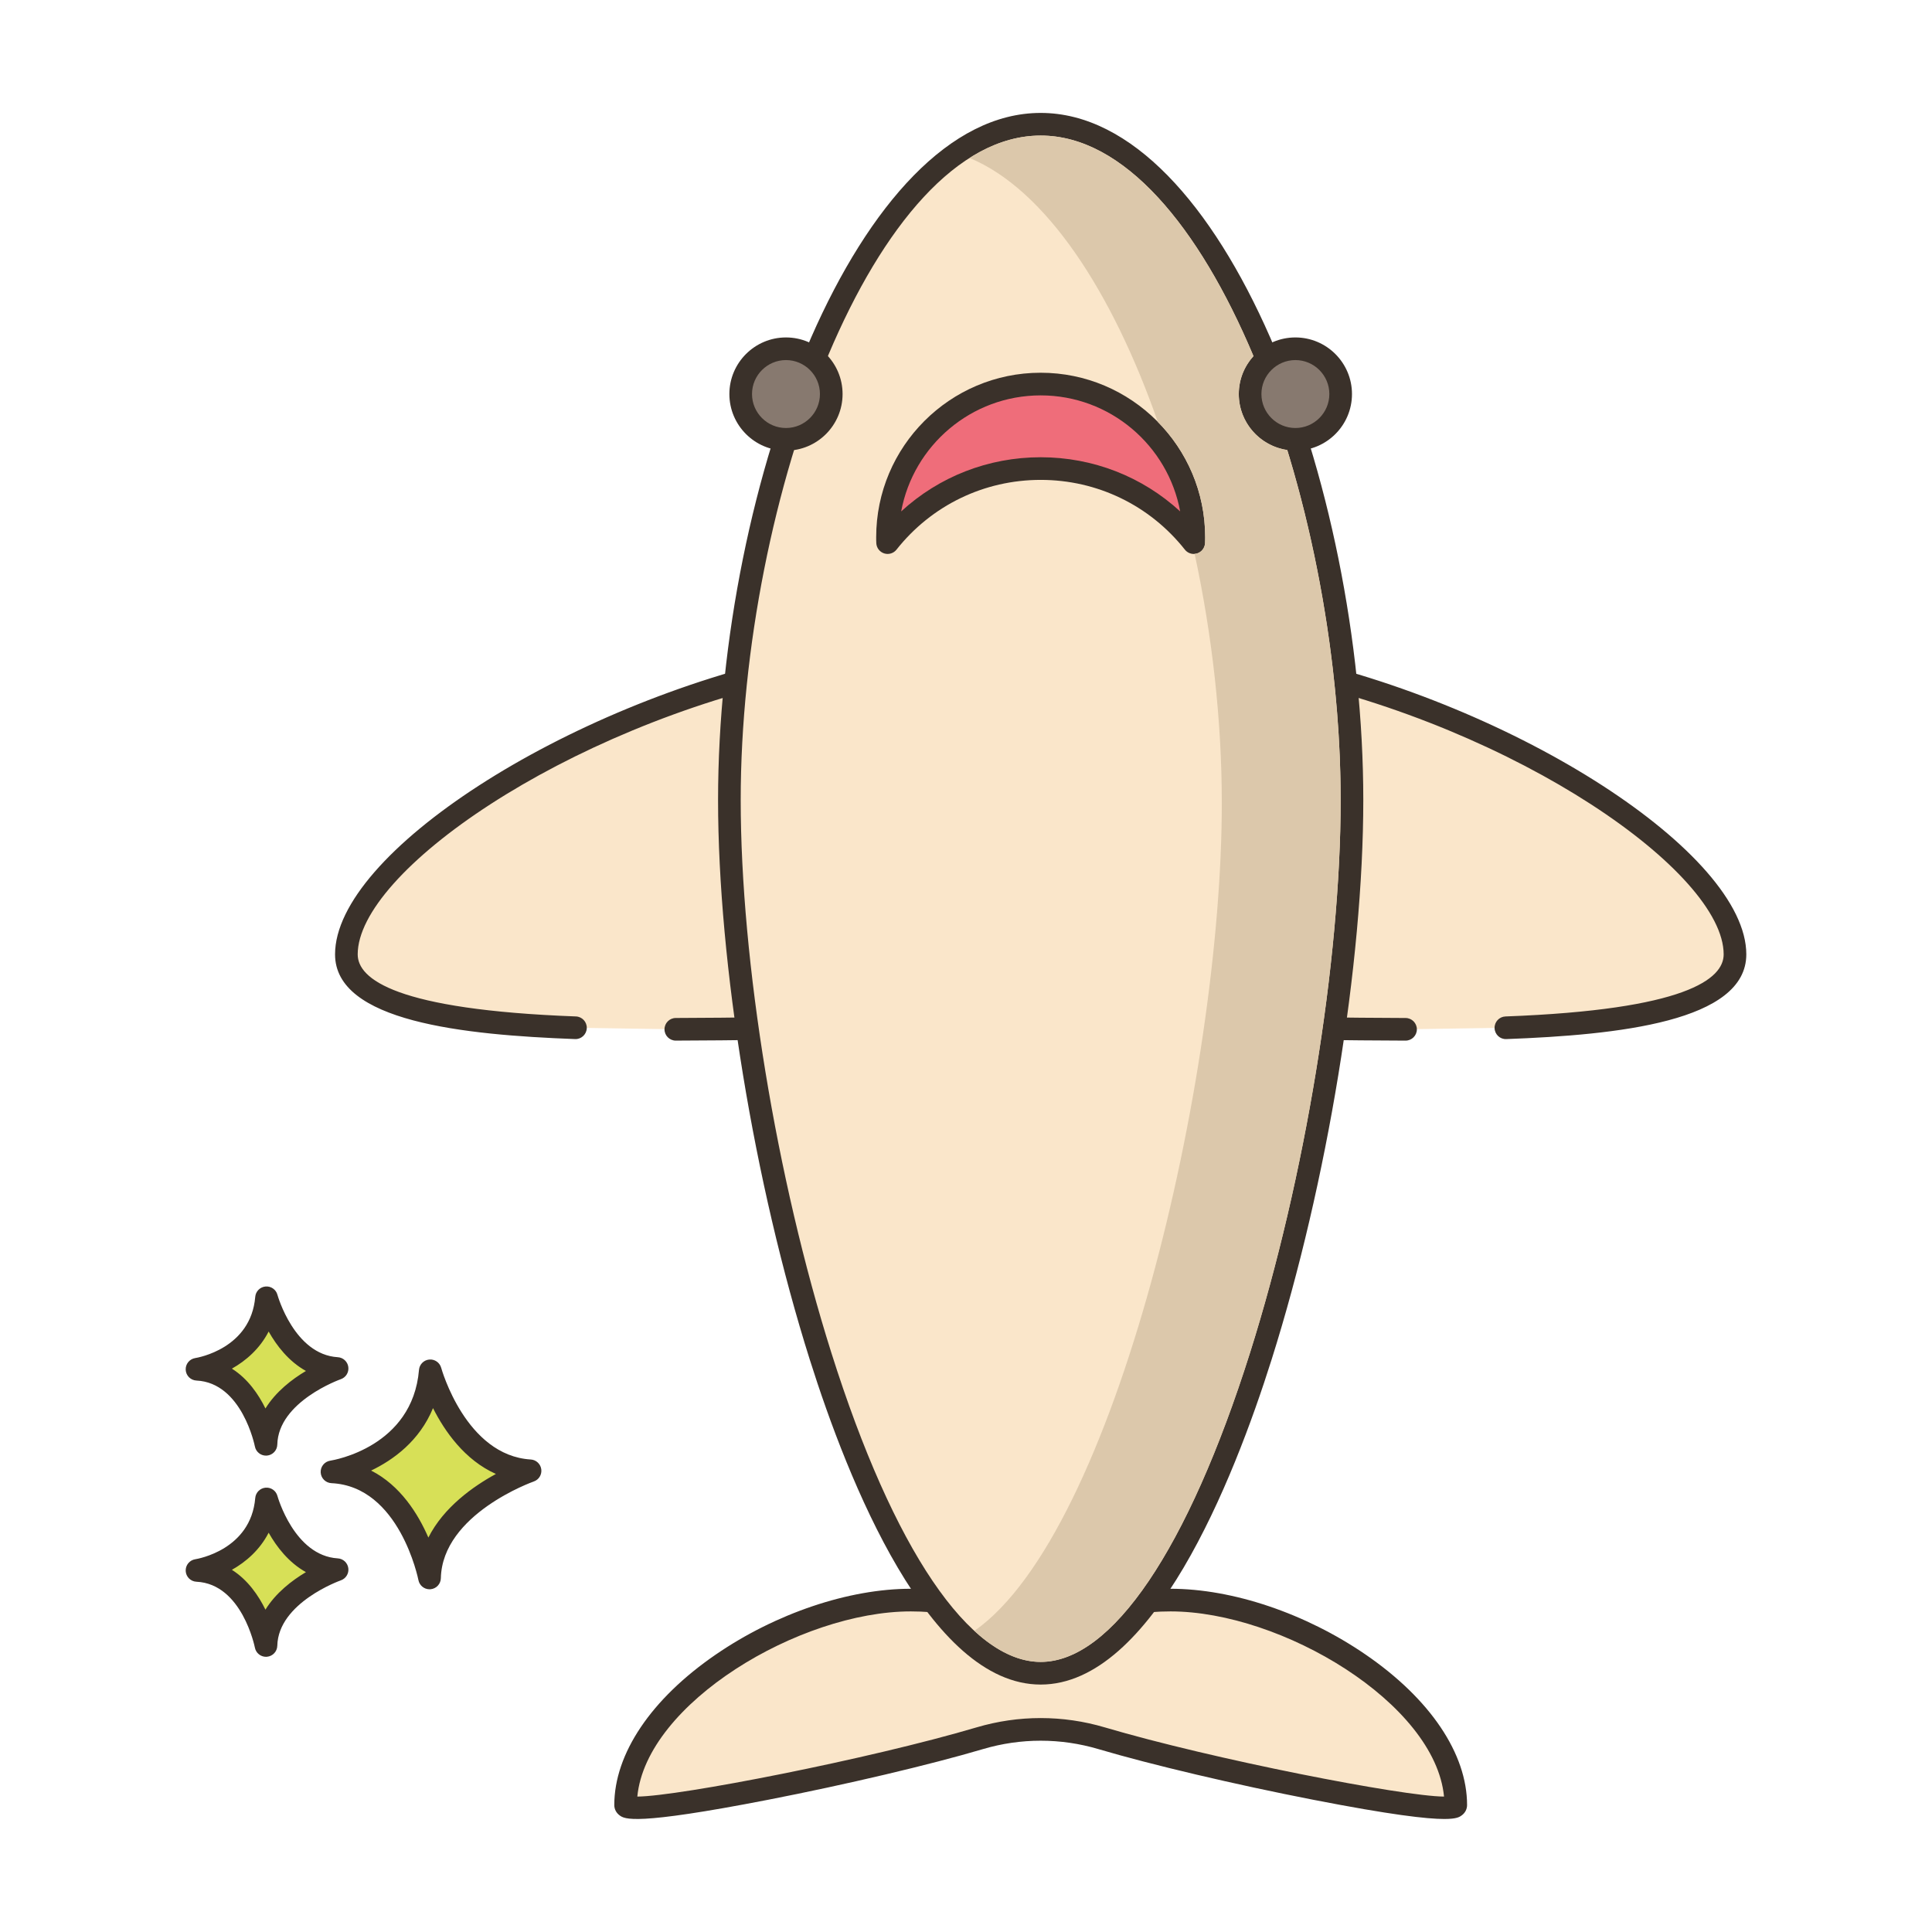 <svg id="Layer_1" height="512" viewBox="0 0 256 256" width="512" xmlns="http://www.w3.org/2000/svg"><g><path d="m89.549 136.387c7.764-.01 15.242-.184 21.137-.184 21.687 0 35.233-13.961 34.69-26.048-.682-15.173-18.061-26.445-39.268-21.909-31.49 6.736-60.211 26.113-60.211 38.213 0 6.939 14.174 9.123 30.355 9.724z" fill="#fae6ca"/><path d="m89.549 137.888c-.828 0-1.499-.67-1.5-1.498s.67-1.501 1.498-1.502c4.03-.006 7.983-.056 11.677-.102 3.424-.043 6.626-.083 9.462-.083 10.932 0 20.822-3.786 27.133-10.388 4.062-4.248 6.27-9.385 6.059-14.093-.263-5.847-3.233-11.248-8.363-15.21-7.426-5.734-18.03-7.666-29.093-5.3-31.789 6.799-59.025 25.888-59.025 36.746 0 3.262 5.016 7.337 28.911 8.226.828.031 1.474.727 1.443 1.555-.031.827-.734 1.483-1.555 1.443-14.806-.551-31.8-2.323-31.8-11.224 0-13.397 30.412-33.053 61.397-39.68 11.929-2.552 23.43-.416 31.554 5.858 5.841 4.511 9.224 10.708 9.526 17.45.252 5.604-2.193 11.393-6.886 16.301-6.875 7.19-17.555 11.314-29.302 11.314-2.825 0-6.015.04-9.425.083-3.705.046-7.669.096-11.71.102 0 .002-.001.002-.001.002z" fill="#3a312a"/><path d="m186.243 136.387c-7.764-.01-15.242-.184-21.137-.184-21.687 0-35.233-13.961-34.69-26.048.682-15.173 18.061-26.445 39.268-21.909 31.49 6.736 60.212 26.113 60.212 38.213 0 6.939-14.174 9.123-30.356 9.724z" fill="#fae6ca"/><path d="m186.243 137.888c-.001 0-.001 0-.002 0-4.042-.006-8.006-.056-11.711-.102-3.41-.043-6.6-.083-9.425-.083-11.747 0-22.427-4.124-29.301-11.313-4.693-4.908-7.139-10.698-6.887-16.302.303-6.742 3.686-12.939 9.527-17.45 8.125-6.273 19.626-8.41 31.554-5.858 30.985 6.627 61.397 26.282 61.397 39.68 0 8.9-16.994 10.673-31.8 11.224-.838.037-1.524-.616-1.555-1.443-.03-.828.615-1.523 1.443-1.555 23.896-.889 28.911-4.964 28.911-8.226 0-10.858-27.236-29.947-59.024-36.746-11.064-2.366-21.668-.435-29.094 5.3-5.13 3.962-8.1 9.363-8.363 15.21-.211 4.708 1.997 9.846 6.059 14.094 6.311 6.601 16.201 10.387 27.133 10.387 2.837 0 6.039.04 9.463.083 3.693.046 7.646.096 11.677.102.828.001 1.499.674 1.498 1.502-.001.826-.673 1.496-1.5 1.496z" fill="#3a312a"/><path d="m57.015 181.64s3.408 12.659 13.222 13.246c0 0-13.1 4.525-13.321 14.202 0 0-2.579-13.572-12.925-14.059 0 .001 12.05-1.825 13.024-13.389z" fill="#d7e057"/><path d="m56.915 210.588c-.713 0-1.335-.506-1.472-1.217-.024-.125-2.495-12.418-11.523-12.844-.77-.036-1.387-.65-1.427-1.421-.04-.77.511-1.444 1.273-1.561.441-.068 10.894-1.816 11.754-12.032.061-.726.634-1.301 1.359-1.367.718-.066 1.393.398 1.583 1.102.032.116 3.259 11.626 11.864 12.142.714.043 1.297.584 1.396 1.292.098.708-.319 1.388-.994 1.622-.121.042-12.118 4.311-12.313 12.819-.018.767-.61 1.396-1.374 1.46-.042.003-.085.005-.126.005zm-7.741-15.73c3.878 1.969 6.23 5.746 7.587 8.877 2.027-4.021 5.942-6.787 8.949-8.428-4.134-1.842-6.783-5.651-8.334-8.723-1.794 4.361-5.272 6.869-8.202 8.274z" fill="#3a312a"/><path d="m35.316 198.621s2.411 8.954 9.352 9.369c0 0-9.266 3.201-9.422 10.045 0 0-1.824-9.6-9.142-9.944 0 0 8.524-1.291 9.212-9.47z" fill="#d7e057"/><path d="m35.245 219.535c-.713 0-1.337-.508-1.472-1.22-.016-.082-1.704-8.442-7.739-8.727-.77-.036-1.387-.65-1.427-1.421-.04-.77.511-1.444 1.273-1.561.296-.047 7.364-1.242 7.942-8.113.061-.725.635-1.303 1.36-1.368.727-.066 1.392.399 1.582 1.101.021.079 2.227 7.92 7.994 8.266.714.043 1.299.584 1.396 1.293.098.709-.32 1.389-.996 1.622-.081.028-8.282 2.952-8.413 8.661-.018.768-.611 1.397-1.376 1.461-.041.004-.083.006-.124.006zm-4.519-11.527c2.107 1.332 3.523 3.394 4.447 5.279 1.376-2.232 3.515-3.871 5.365-4.972-2.287-1.27-3.884-3.351-4.941-5.225-1.174 2.288-3.015 3.877-4.871 4.918z" fill="#3a312a"/><path d="m35.316 171.963s2.411 8.954 9.352 9.369c0 0-9.266 3.201-9.422 10.045 0 0-1.824-9.6-9.142-9.944 0 .001 8.524-1.291 9.212-9.47z" fill="#d7e057"/><path d="m35.245 192.878c-.713 0-1.337-.508-1.472-1.22-.016-.082-1.704-8.442-7.739-8.727-.77-.036-1.387-.65-1.427-1.421-.04-.77.511-1.444 1.273-1.561.296-.047 7.364-1.242 7.942-8.113.061-.726.635-1.303 1.36-1.368.727-.066 1.392.399 1.582 1.102.021.079 2.227 7.92 7.994 8.266.714.043 1.299.584 1.396 1.293.098.709-.32 1.389-.996 1.622-.081.028-8.282 2.952-8.413 8.661-.018.768-.611 1.398-1.376 1.461-.041.003-.083.005-.124.005zm-4.519-11.527c2.107 1.332 3.523 3.393 4.447 5.279 1.376-2.232 3.515-3.871 5.365-4.972-2.287-1.27-3.884-3.351-4.941-5.225-1.174 2.288-3.015 3.877-4.871 4.918z" fill="#3a312a"/><path d="m155.102 212.019c-7.617 0-14.183 2.504-17.206 6.117-3.024-3.612-9.589-6.117-17.206-6.117-16.309 0-37.794 13.518-37.794 27.159 0 1.923 31.571-4.303 46.934-8.854 5.267-1.56 10.865-1.56 16.132 0 15.363 4.551 46.934 10.776 46.934 8.854 0-13.641-21.485-27.159-37.794-27.159z" fill="#fae6ca"/><path d="m191.38 241.025c-2.301 0-7.058-.537-17.395-2.551-10.283-2.004-21.45-4.638-28.449-6.711-4.998-1.48-10.283-1.48-15.281 0-6.999 2.073-18.166 4.707-28.449 6.711-17.826 3.474-19.057 2.554-19.718 2.062-.439-.328-.692-.823-.692-1.357 0-6.81 4.896-14.074 13.432-19.932 7.963-5.465 17.631-8.728 25.861-8.728 7.089 0 13.489 2.06 17.206 5.457 3.717-3.397 10.116-5.457 17.206-5.457 8.23 0 17.898 3.263 25.861 8.728 8.537 5.857 13.433 13.122 13.433 19.932 0 .534-.252 1.029-.692 1.357-.277.207-.655.489-2.323.489zm-53.485-13.373c2.857 0 5.714.411 8.492 1.234 14.219 4.212 39.504 9.143 44.954 9.17-1.181-12.355-21.508-24.537-36.24-24.537-6.917 0-13.219 2.189-16.056 5.579-.57.682-1.73.682-2.301 0-2.837-3.39-9.139-5.579-16.056-5.579-14.732 0-35.059 12.182-36.239 24.537 5.448-.026 30.733-4.957 44.953-9.17 2.779-.822 5.636-1.234 8.493-1.234z" fill="#3a312a"/><path d="m179.144 106.005c0 42.248-18.467 115.708-41.248 115.708s-41.248-73.46-41.248-115.708 18.467-89.542 41.248-89.542c22.78 0 41.248 47.295 41.248 89.542z" fill="#fae6ca"/><path d="m137.895 223.213c-14.795 0-25.52-26.979-30.597-43.06-7.381-23.383-12.151-52.488-12.151-74.148 0-42.102 18.673-91.042 42.748-91.042s42.748 48.94 42.748 91.042c0 21.661-4.77 50.766-12.15 74.148-5.076 16.081-15.802 43.06-30.598 43.06zm0-205.25c-22.018 0-39.748 48.164-39.748 88.042 0 21.38 4.715 50.131 12.012 73.245 8.217 26.032 18.327 40.963 27.736 40.963s19.519-14.931 27.736-40.963c7.297-23.114 12.012-51.865 12.012-73.245.001-39.878-17.73-88.042-39.748-88.042z" fill="#3a312a"/><circle cx="104.146" cy="52.213" fill="#87796f" r="6"/><path d="m104.146 59.713c-4.136 0-7.5-3.364-7.5-7.5s3.364-7.5 7.5-7.5 7.5 3.364 7.5 7.5-3.364 7.5-7.5 7.5zm0-12c-2.481 0-4.5 2.019-4.5 4.5s2.019 4.5 4.5 4.5 4.5-2.019 4.5-4.5c0-2.482-2.019-4.5-4.5-4.5z" fill="#3a312a"/><circle cx="171.646" cy="52.213" fill="#87796f" r="6"/><path d="m171.645 59.713c-4.136 0-7.5-3.364-7.5-7.5s3.364-7.5 7.5-7.5 7.5 3.364 7.5 7.5-3.364 7.5-7.5 7.5zm0-12c-2.481 0-4.5 2.019-4.5 4.5s2.019 4.5 4.5 4.5c2.482 0 4.5-2.019 4.5-4.5 0-2.482-2.018-4.5-4.5-4.5z" fill="#3a312a"/><path d="m158.192 71.186c0 .238 0 .476-.014.714-4.731-5.977-12.052-9.812-20.282-9.812s-15.551 3.835-20.282 9.812c-.014-.238-.014-.476-.014-.714 0-11.212 9.084-20.296 20.296-20.296 11.212-.001 20.296 9.084 20.296 20.296z" fill="#ef6d7a"/><path d="m158.178 73.399c-.45 0-.887-.203-1.176-.569-4.65-5.874-11.614-9.243-19.107-9.243-7.492 0-14.456 3.369-19.105 9.243-.386.488-1.034.688-1.627.5-.593-.187-1.01-.721-1.047-1.342-.016-.268-.017-.535-.017-.803 0-12.019 9.778-21.796 21.796-21.796 12.019 0 21.796 9.777 21.796 21.796 0 .267-.001.533-.017.8-.035.622-.451 1.156-1.045 1.345-.149.047-.301.069-.451.069zm-20.283-21.009c-9.196 0-16.871 6.639-18.484 15.375 5.008-4.604 11.545-7.178 18.484-7.178 6.94 0 13.477 2.574 18.483 7.177-1.612-8.736-9.287-15.374-18.483-15.374z" fill="#3a312a"/><path d="m170.566 59.623c-3.62-.52-6.42-3.64-6.42-7.41 0-1.93.74-3.69 1.95-5.02-7.19-17.11-17.16-29.23-28.2-29.23-3.25 0-6.4 1.05-9.42 2.97 10.09 4.19 18.9 17.7 24.94 34.97 3.89 3.93 6.28 9.33 6.28 15.28 0 .27-.01.54-.02.8-.04.62-.45 1.16-1.05 1.35-.11.03-.22.05-.33.06 2.31 10.7 3.6 22.03 3.6 33.01 0 36.4-14.14 96.71-32.79 109.7 2.95 2.7 5.9 4.11 8.79 4.11 9.41 0 19.52-14.93 27.74-40.96 7.29-23.12 12.01-51.87 12.01-73.25 0-15.3-2.62-31.82-7.08-46.38z" fill="#dcc8ab"/></g></svg>